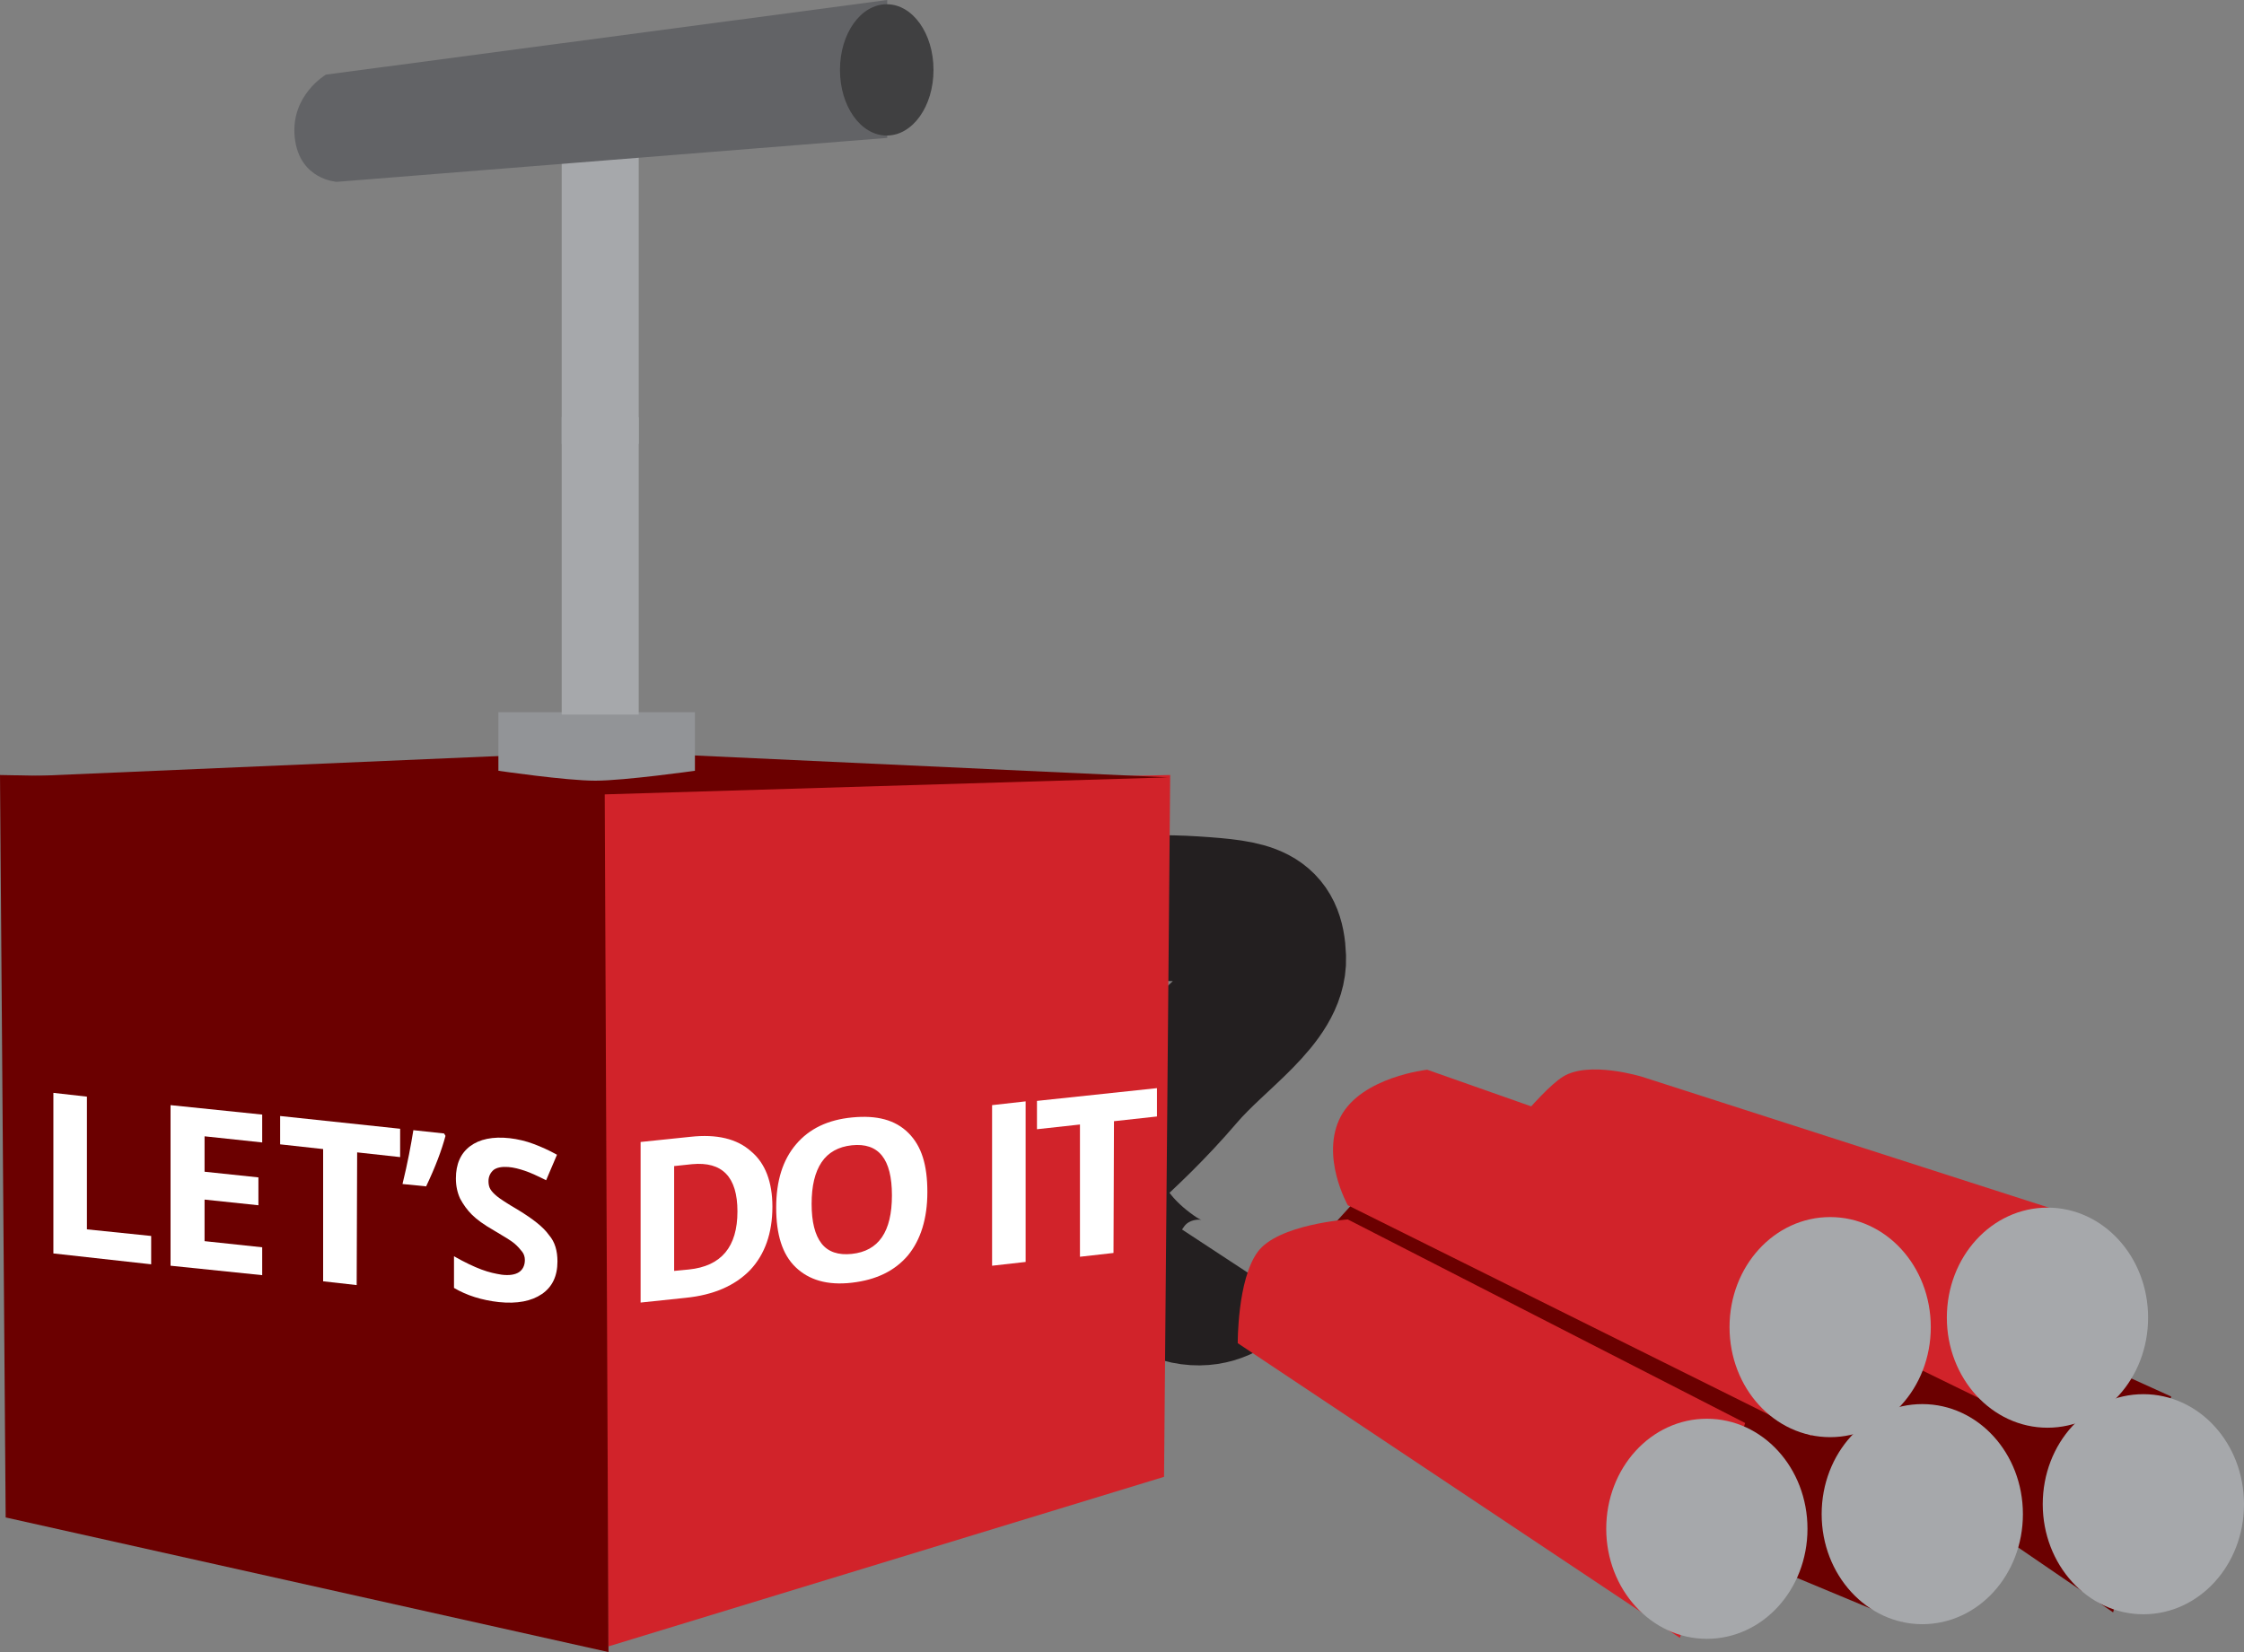 <?xml version="1.0" encoding="utf-8"?>
<!-- Generator: Adobe Illustrator 19.1.0, SVG Export Plug-In . SVG Version: 6.00 Build 0)  -->
<svg version="1.1" id="Layer_1" xmlns="http://www.w3.org/2000/svg" xmlns:xlink="http://www.w3.org/1999/xlink" x="0px" y="0px"
	 viewBox="-242 369.8 475 349.8" style="enable-background:new -242 369.8 475 349.8;" xml:space="preserve">
<rect x="-242" y="369.8" width="475" height="349.8" fill="#808080" stroke="none"/>
<style type="text/css">
	.st0{clip-path:url(#SVGID_2_);fill:none;stroke:#231F20;stroke-width:30.861;}
	.st1{fill:#6B0000;}
	.st2{fill:#D1232A;}
	.st3{clip-path:url(#SVGID_4_);fill:#929497;}
	.st4{fill:#A6A8AB;}
	.st5{clip-path:url(#SVGID_8_);fill:#A6A8AB;}
	.st6{clip-path:url(#SVGID_10_);fill:#A6A8AB;}
	.st7{clip-path:url(#SVGID_12_);fill:#D1232A;}
	.st8{clip-path:url(#SVGID_14_);fill:#A6A8AB;}
	.st9{clip-path:url(#SVGID_16_);fill:#D1232A;}
	.st10{clip-path:url(#SVGID_18_);fill:#A6A8AB;}
	.st11{clip-path:url(#SVGID_20_);fill:#D1232A;}
	.st12{clip-path:url(#SVGID_22_);fill:#A6A8AB;}
	.st13{clip-path:url(#SVGID_26_);}
	.st14{fill:#FFFFFF;}
	.st15{clip-path:url(#SVGID_28_);}
	.st16{fill:#626366;}
	.st17{fill:#404041;}
</style>
<g>
	<g>
		<g>
			<defs>
				<rect id="SVGID_1_" x="-242" y="427" width="475" height="292.6"/>
			</defs>
			<clipPath id="SVGID_2_">
				<use xlink:href="#SVGID_1_"  style="overflow:visible;"/>
			</clipPath>
			<path class="st0" d="M21.1,638.6c0,0-6.7,10.2-19.4,1.1c-12.7-9-15.5-20.5-10.4-25.2c5.2-4.7,10.8-10,16.8-17
				c7.4-8.7,19.7-16.2,19.4-24.9c-0.3-8.7-4.5-9.5-16.8-10.3s-22.6,0.8-22.6,0.8"/>
		</g>
	</g>
</g>
<polygon class="st1" points="-240.8,691.1 -113.2,719.6 -113.2,536.3 -242,533.9 "/>
<polygon class="st2" points="4.4,682.5 5.7,533.9 -114,536.3 -113.2,718.4 "/>
<polygon class="st1" points="-241.5,534.4 -114,538 5.2,534.4 -113.6,528.9 "/>
<g>
	<g>
		<g>
			<defs>
				<rect id="SVGID_3_" x="-242" y="427" width="475" height="292.6"/>
			</defs>
			<clipPath id="SVGID_4_">
				<use xlink:href="#SVGID_3_"  style="overflow:visible;"/>
			</clipPath>
			<path class="st3" d="M-136.5,520.6V533c0,0,14.3,2.1,20.5,2.1s21.1-2.1,21.1-2.1v-12.4H-136.5z"/>
		</g>
	</g>
</g>
<rect x="-123.1" y="458.1" class="st4" width="16.3" height="63"/>
<g>
	<g>
		<g>
			<defs>
				<rect id="SVGID_5_" x="-242" y="427" width="475" height="292.6"/>
			</defs>
			<clipPath id="SVGID_6_">
				<use xlink:href="#SVGID_5_"  style="overflow:visible;"/>
			</clipPath>
		</g>
	</g>
</g>
<polygon class="st1" points="160.7,713.2 98.8,687.4 36.4,633.4 49,619.5 174.1,667.6 "/>
<polygon class="st1" points="205.3,711.2 160.4,680.5 154.2,658.2 177.5,647.3 217.6,665.5 "/>
<g>
	<g>
		<g>
			<defs>
				<rect id="SVGID_7_" x="-242" y="427" width="475" height="292.6"/>
			</defs>
			<clipPath id="SVGID_8_">
				<use xlink:href="#SVGID_7_"  style="overflow:visible;"/>
			</clipPath>
			<path class="st5" d="M211.7,711.6c11.8,0,21.3-10.4,21.3-23.3c0-12.9-9.5-23.3-21.3-23.3s-21.3,10.4-21.3,23.3
				C190.4,701.1,199.9,711.6,211.7,711.6"/>
		</g>
	</g>
	<g>
		<g>
			<defs>
				<rect id="SVGID_9_" x="-242" y="427" width="475" height="292.6"/>
			</defs>
			<clipPath id="SVGID_10_">
				<use xlink:href="#SVGID_9_"  style="overflow:visible;"/>
			</clipPath>
			<path class="st6" d="M164.9,713.7c11.8,0,21.3-10.4,21.3-23.3s-9.5-23.3-21.3-23.3s-21.3,10.4-21.3,23.3
				C143.6,703.3,153.2,713.7,164.9,713.7"/>
		</g>
	</g>
	<g>
		<g>
			<defs>
				<rect id="SVGID_11_" x="-242" y="427" width="475" height="292.6"/>
			</defs>
			<clipPath id="SVGID_12_">
				<use xlink:href="#SVGID_11_"  style="overflow:visible;"/>
			</clipPath>
			<path class="st7" d="M113.6,716.6L20,654.2c0,0-0.1-13.4,4.2-19.3c4.3-5.9,19.1-6.9,19.1-6.9l84.1,43.1L113.6,716.6z"/>
		</g>
	</g>
	<g>
		<g>
			<defs>
				<rect id="SVGID_13_" x="-242" y="427" width="475" height="292.6"/>
			</defs>
			<clipPath id="SVGID_14_">
				<use xlink:href="#SVGID_13_"  style="overflow:visible;"/>
			</clipPath>
			<path class="st8" d="M119.3,716.8c11.8,0,21.3-10.4,21.3-23.3c0-12.9-9.5-23.3-21.3-23.3S98,680.6,98,693.5
				C98,706.3,107.5,716.8,119.3,716.8"/>
		</g>
	</g>
	<g>
		<g>
			<defs>
				<rect id="SVGID_15_" x="-242" y="427" width="475" height="292.6"/>
			</defs>
			<clipPath id="SVGID_16_">
				<use xlink:href="#SVGID_15_"  style="overflow:visible;"/>
			</clipPath>
			<path class="st9" d="M188.9,671.7L73,615.1c0,0,10.7-14.1,15.8-17.3c5.5-3.5,16.8,0,16.8,0l95.1,30.6L188.9,671.7z"/>
		</g>
	</g>
	<g>
		<g>
			<defs>
				<rect id="SVGID_17_" x="-242" y="427" width="475" height="292.6"/>
			</defs>
			<clipPath id="SVGID_18_">
				<use xlink:href="#SVGID_17_"  style="overflow:visible;"/>
			</clipPath>
			<path class="st10" d="M191.4,672.1c11.8,0,21.3-10.4,21.3-23.3c0-12.9-9.5-23.3-21.3-23.3s-21.3,10.4-21.3,23.3
				C170.1,661.6,179.6,672.1,191.4,672.1"/>
		</g>
	</g>
	<g>
		<g>
			<defs>
				<rect id="SVGID_19_" x="-242" y="427" width="475" height="292.6"/>
			</defs>
			<clipPath id="SVGID_20_">
				<use xlink:href="#SVGID_19_"  style="overflow:visible;"/>
			</clipPath>
			<path class="st11" d="M141.4,673.8L43.3,625c0,0-5.9-10.4-1.5-18.8c4.5-8.4,18.3-9.9,18.3-9.9l91.1,32.1L141.4,673.8z"/>
		</g>
	</g>
	<g>
		<g>
			<defs>
				<rect id="SVGID_21_" x="-242" y="427" width="475" height="292.6"/>
			</defs>
			<clipPath id="SVGID_22_">
				<use xlink:href="#SVGID_21_"  style="overflow:visible;"/>
			</clipPath>
			<path class="st12" d="M145.4,674.1c11.8,0,21.3-10.4,21.3-23.3c0-12.9-9.5-23.3-21.3-23.3s-21.3,10.4-21.3,23.3
				C124.1,663.7,133.6,674.1,145.4,674.1"/>
		</g>
	</g>
	<g>
		<g>
			<defs>
				<rect id="SVGID_23_" x="-242" y="427" width="475" height="292.6"/>
			</defs>
			<clipPath id="SVGID_24_">
				<use xlink:href="#SVGID_23_"  style="overflow:visible;"/>
			</clipPath>
		</g>
	</g>
	<g>
		<g>
			<defs>
				<rect id="SVGID_25_" x="-242" y="427" width="475" height="292.6"/>
			</defs>
			<clipPath id="SVGID_26_">
				<use xlink:href="#SVGID_25_"  style="overflow:visible;"/>
			</clipPath>
			<g class="st13">
				<path class="st14" d="M-230.7,635.2v-34l7.1,0.8v28.1l13.6,1.4v6L-230.7,635.2z"/>
				<path class="st14" d="M-186.5,639.8l-19.4-2v-34l19.4,2v5.9l-12.2-1.3v7.5l11.4,1.2v5.9l-11.4-1.2v8.8l12.2,1.3V639.8z"/>
				<path class="st14" d="M-166.5,641.9l-7.1-0.8v-28l-9.1-1v-6l25.4,2.7v6l-9.1-1L-166.5,641.9L-166.5,641.9z"/>
				<path class="st14" d="M-148,609.8l0.3,0.5c-0.8,3-2.1,6.5-4.1,10.7l-5-0.5c1.1-4.5,1.8-8.3,2.3-11.4L-148,609.8z"/>
				<path class="st14" d="M-124,636.9c0,3.1-1.1,5.4-3.3,6.9c-2.2,1.5-5.2,2.1-9.1,1.7c-3.6-0.4-6.8-1.4-9.5-3v-6.7
					c2.3,1.3,4.2,2.2,5.8,2.8s3,0.9,4.3,1.1c1.6,0.2,2.8,0,3.6-0.5s1.3-1.4,1.3-2.6c0-0.7-0.2-1.3-0.6-1.8s-0.9-1.1-1.6-1.7
					s-2.2-1.5-4.4-2.8c-2.1-1.2-3.6-2.3-4.6-3.3s-1.8-2.1-2.5-3.4c-0.6-1.3-0.9-2.7-0.9-4.3c0-3,1-5.3,3-6.8s4.8-2.1,8.4-1.7
					c1.7,0.2,3.4,0.6,5,1.2c1.6,0.6,3.2,1.3,5,2.3l-2.3,5.4c-1.8-0.9-3.3-1.6-4.5-2s-2.3-0.7-3.5-0.8c-1.4-0.1-2.4,0.1-3.1,0.6
					c-0.7,0.6-1.1,1.4-1.1,2.4c0,0.6,0.1,1.2,0.4,1.7s0.8,1,1.4,1.5s2.1,1.5,4.5,2.9c3.1,1.9,5.3,3.6,6.5,5.3
					C-124.5,632.8-124,634.7-124,636.9z"/>
			</g>
		</g>
	</g>
	<g>
		<g>
			<defs>
				<rect id="SVGID_27_" x="-242" y="427" width="475" height="292.6"/>
			</defs>
			<clipPath id="SVGID_28_">
				<use xlink:href="#SVGID_27_"  style="overflow:visible;"/>
			</clipPath>
			<g class="st15">
				<path class="st14" d="M-78.5,625.3c0,5.6-1.6,10.1-4.7,13.4c-3.2,3.3-7.7,5.3-13.7,5.9l-9.5,1v-34l10.6-1.1
					c5.5-0.6,9.8,0.4,12.8,3.1C-80,616.1-78.5,620.1-78.5,625.3z M-85.9,626.3c0-7.3-3.2-10.6-9.6-10l-3.8,0.4v22.2l3.1-0.3
					C-89.3,637.9-85.9,633.8-85.9,626.3z"/>
				<path class="st14" d="M-45.7,622.2c0,5.6-1.4,10.1-4.1,13.4c-2.8,3.3-6.7,5.2-11.9,5.8s-9.1-0.6-11.9-3.3s-4.1-6.9-4.1-12.6
					s1.4-10.1,4.2-13.4c2.8-3.3,6.7-5.2,11.9-5.7c5.2-0.5,9.1,0.5,11.9,3.3C-46.9,612.5-45.7,616.5-45.7,622.2z M-70.2,624.7
					c0,3.8,0.7,6.6,2.1,8.4c1.4,1.8,3.6,2.5,6.4,2.2c5.7-0.6,8.5-4.7,8.5-12.4s-2.8-11.2-8.5-10.6c-2.8,0.3-5,1.5-6.4,3.6
					S-70.2,620.9-70.2,624.7z"/>
				<path class="st14" d="M-32,637.8v-34l7.1-0.8v34L-32,637.8z"/>
				<path class="st14" d="M-6.3,635.1l-7.1,0.8v-28l-9.1,1v-6l25.4-2.7v6l-9.1,1L-6.3,635.1L-6.3,635.1z"/>
			</g>
		</g>
	</g>
</g>
<rect x="-123.1" y="400.8" class="st4" width="16.3" height="63"/>
<path class="st16" d="M-173,385.6l118.8-15.8V399l-116.5,9.3c0,0-7.9-0.4-8.9-9.3C-180.6,390-173,385.6-173,385.6"/>
<path class="st17" d="M-54.3,398.5c5.5,0,9.9-6.2,9.9-13.9s-4.4-13.9-9.9-13.9s-9.9,6.2-9.9,13.9C-64.2,392.3-59.8,398.5-54.3,398.5
	"/>
</svg>
